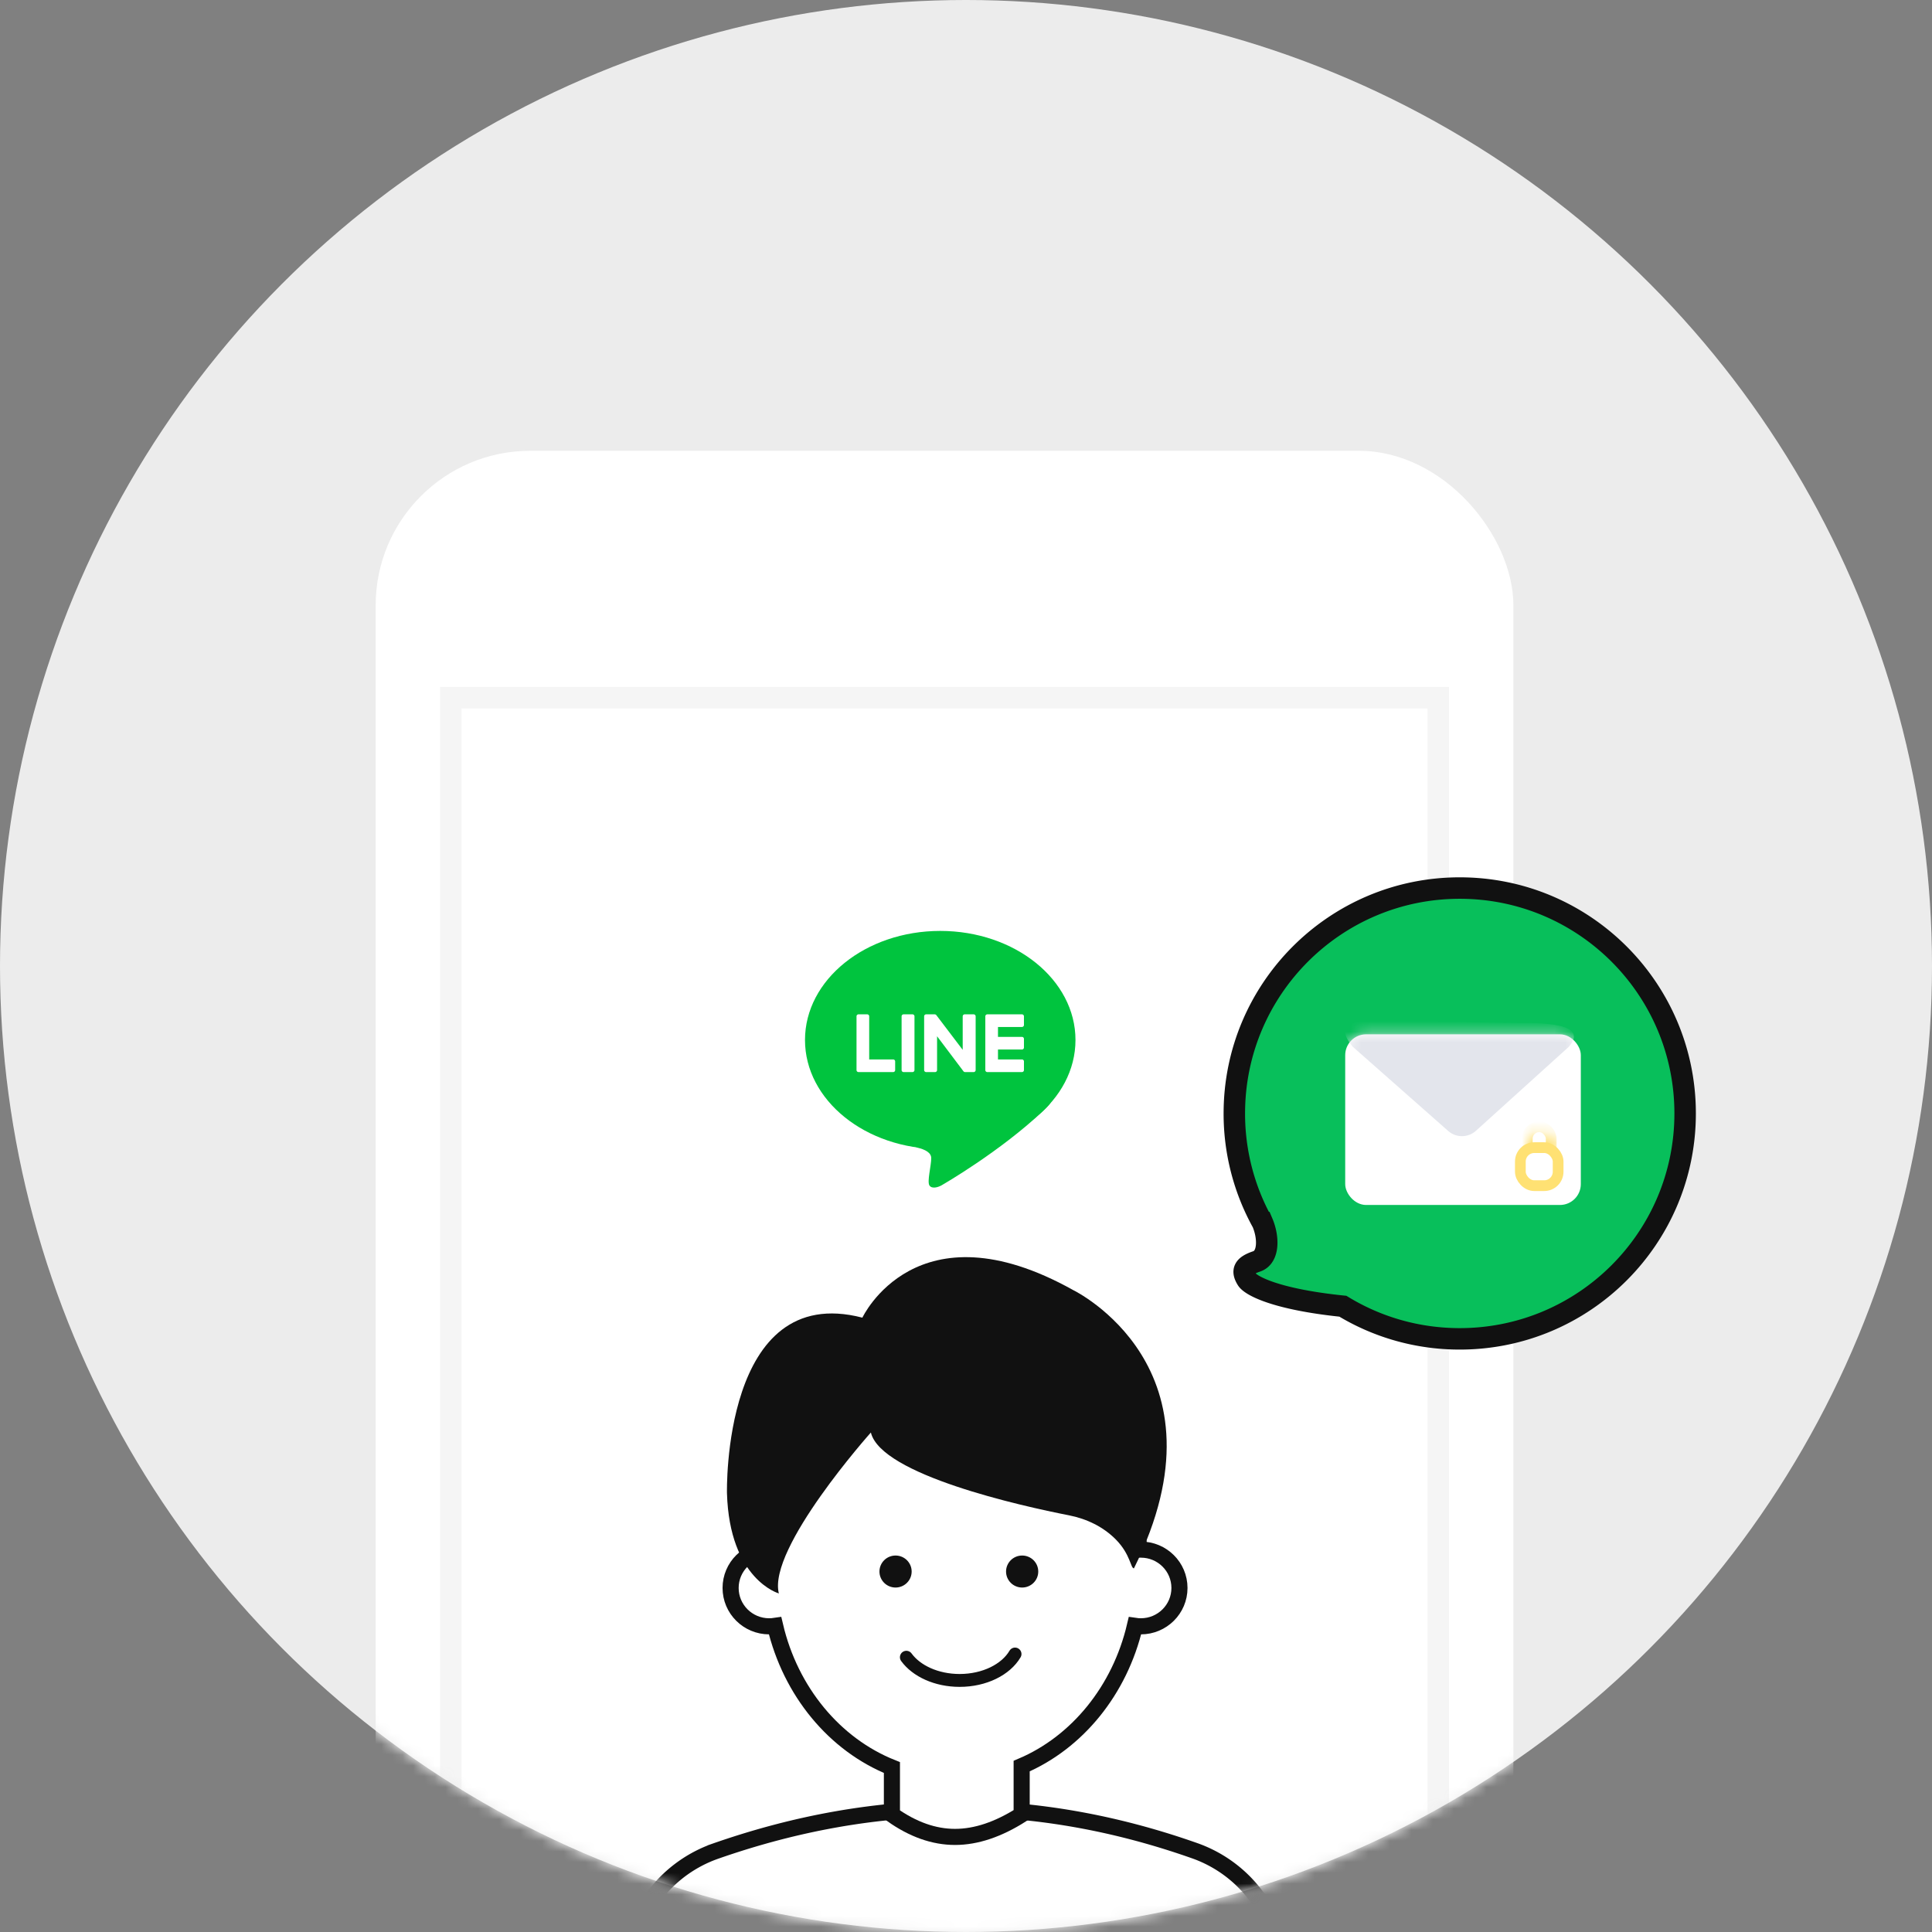 <svg xmlns="http://www.w3.org/2000/svg" xmlns:xlink="http://www.w3.org/1999/xlink" width="180" height="180" viewBox="0 0 180 180">
    <rect x="0" y="0" width="180" height="180" fill="#808080" stroke="none"/>
    <defs>
        <circle id="a" cx="90" cy="90" r="90"/>
        <rect id="c" width="21.951" height="15.899" y=".738" rx="1.944"/>
        <path id="e" d="M3.54 4.936c.007-.06.01-.121.01-.183 0-.907-.794-1.643-1.775-1.643C.795 3.11 0 3.846 0 4.753c0 .062.004.123.01.183H0V.738h3.55v4.198h-.01z"/>
    </defs>
    <g fill="none" fill-rule="evenodd">
        <mask id="b" fill="#fff">
            <use xlink:href="#a"/>
        </mask>
        <use fill="#ECECEC" xlink:href="#a"/>
        <g mask="url(#b)">
            <g transform="translate(35 42)">
                <rect width="106" height="190" fill="#FFF" rx="14.4"/>
                <path stroke="#F5F5F5" stroke-width="2" d="M7 23h92v158H7z"/>
            </g>
        </g>
        <g mask="url(#b)">
            <path fill="#08BF5B" stroke="#111" stroke-width="2" d="M125.112 121.698c-6.263-.643-8.58-1.919-8.934-2.486-.499-.8-.334-1.274.902-1.69 1.159-.389 1.126-2.242.538-3.622A20.905 20.905 0 0 1 115 103.738c0-11.598 9.402-21 21-21s21 9.402 21 21-9.402 21-21 21c-3.986 0-7.713-1.11-10.888-3.04z"/>
            <g transform="translate(125.33 95.627)">
                <mask id="d" fill="#fff">
                    <use xlink:href="#c"/>
                </mask>
                <use fill="#FFF" xlink:href="#c"/>
                <path fill="#E3E5EC" d="M.721 1.91l8.87 7.829a1.944 1.944 0 0 0 2.591-.016l8.638-7.812c1.312-1.485-.035-2.228-4.04-2.228-6.01 0-14.617-.547-16.059 0C-.24.048-.24.79.721 1.911z" mask="url(#d)"/>
                <g mask="url(#d)">
                    <g transform="translate(15.818 7.787)">
                        <g transform="translate(.646)">
                            <mask id="f" fill="#fff">
                                <use xlink:href="#e"/>
                            </mask>
                            <rect width="2.228" height="3.542" x=".5" y="1.562" stroke="#FFE173" mask="url(#f)" rx="1.114"/>
                        </g>
                        <rect width="3.519" height="3.542" x=".5" y="3.509" fill="#FFF" stroke="#FFE173" rx="1.296"/>
                    </g>
                </g>
            </g>
        </g>
        <g mask="url(#b)">
            <g transform="translate(75 86)">
                <ellipse cx="12.6" cy="10.894" fill="#00C43E" rx="12.6" ry="10.162"/>
                <path fill="#00C43E" d="M10.345 20.894c.944.202 1.416.538 1.416 1.008 0 .706-.402 2.191-.167 2.545.236.353.828.153 1.103 0 .274-.154 5.45-3.147 9.498-6.951 2.698-2.536-1.252-1.404-11.85 3.398z"/>
                <path fill="#FFF" d="M4.8 8.689c0-.103.084-.186.186-.186h.808c.103 0 .187.083.187.186v4.016h2.233c.102 0 .186.083.186.186v.806a.186.186 0 0 1-.186.186H4.986a.19.19 0 0 1-.134-.057.184.184 0 0 1-.052-.129V8.69zm4.2 0c0-.103.085-.186.19-.186h.82c.105 0 .19.083.19.186v5.009a.188.188 0 0 1-.19.185h-.82a.188.188 0 0 1-.19-.185v-5.01zm2.1 0c0-.103.085-.186.19-.186h.8l.01.001.036.006.05.023a.268.268 0 0 1 .028.021.184.184 0 0 1 .029.033l2.45 3.224V8.689c0-.103.086-.186.191-.186h.825c.105 0 .19.083.19.186v5.009a.188.188 0 0 1-.19.185h-.793a.204.204 0 0 1-.052-.007c-.004 0-.008-.002-.019-.006l-.037-.02a.187.187 0 0 1-.049-.046l-2.454-3.258v3.152a.188.188 0 0 1-.19.185h-.825a.188.188 0 0 1-.19-.185v-5.01zm5.7 0a.185.185 0 0 1 .186-.185h3.227c.103 0 .186.082.186.185v.806a.186.186 0 0 1-.186.186H17.98v.923h2.233c.103 0 .186.084.186.186v.806a.186.186 0 0 1-.186.186H17.98v.923h2.233c.103 0 .186.083.186.186v.806a.186.186 0 0 1-.186.186h-3.227a.185.185 0 0 1-.127-.05l-.007-.007a.184.184 0 0 1-.052-.129V8.69z"/>
            </g>
        </g>
        <g mask="url(#b)">
            <g transform="translate(55 117)">
                <path stroke="#111" stroke-width="1.5" d="M.84 89.639h66.276L64.38 65.564a12.21 12.21 0 0 0-8.068-10.135c-7.403-2.613-14.8-3.918-22.195-3.918-7.426 0-14.905 1.316-22.441 3.95a12.21 12.21 0 0 0-8.103 10.147L.84 89.64z"/>
                <path fill="#FFF" stroke="#111" stroke-width="1.5" d="M40.186 47.544v4.516c-2.174 1.387-4.243 2.081-6.208 2.081-1.965 0-3.925-.694-5.88-2.08v-4.383c-5.329-2.128-9.442-7.068-10.881-13.2-.18.027-.366.042-.555.042-1.984 0-3.593-1.6-3.593-3.573 0-1.973 1.609-3.573 3.593-3.573.04 0 .08 0 .12.002 1.016-9.514 8.327-16.893 17.196-16.893 8.869 0 16.18 7.38 17.195 16.893l.12-.002c1.986 0 3.595 1.6 3.595 3.573 0 1.973-1.61 3.573-3.594 3.573-.189 0-.374-.015-.555-.042-1.409 6.006-5.384 10.868-10.553 13.066z"/>
                <path fill="#111" d="M17.564 31.456s-4.598-1.284-4.834-9.343c0 0-.472-19.736 12.616-16.35 0 0 5.02-10.743 19.64-2.569 0 0 14.974 7.241 5.66 25.926-.315 0-.315-1.297-1.677-2.681-1.172-1.191-2.723-1.937-4.37-2.26-4.45-.87-17.51-3.774-18.461-7.715 0 0-9.635 10.788-8.574 14.992z"/>
                <ellipse cx="28.437" cy="29.416" fill="#111" rx="1.5" ry="1.491"/>
                <ellipse cx="40.232" cy="29.416" fill="#111" rx="1.5" ry="1.491"/>
                <path stroke="#111" stroke-linecap="round" stroke-width="1.2" d="M39.568 37.102c-.85 1.446-2.84 2.46-5.16 2.46-2.157 0-4.028-.876-4.964-2.161"/>
            </g>
        </g>
    </g>
</svg>
